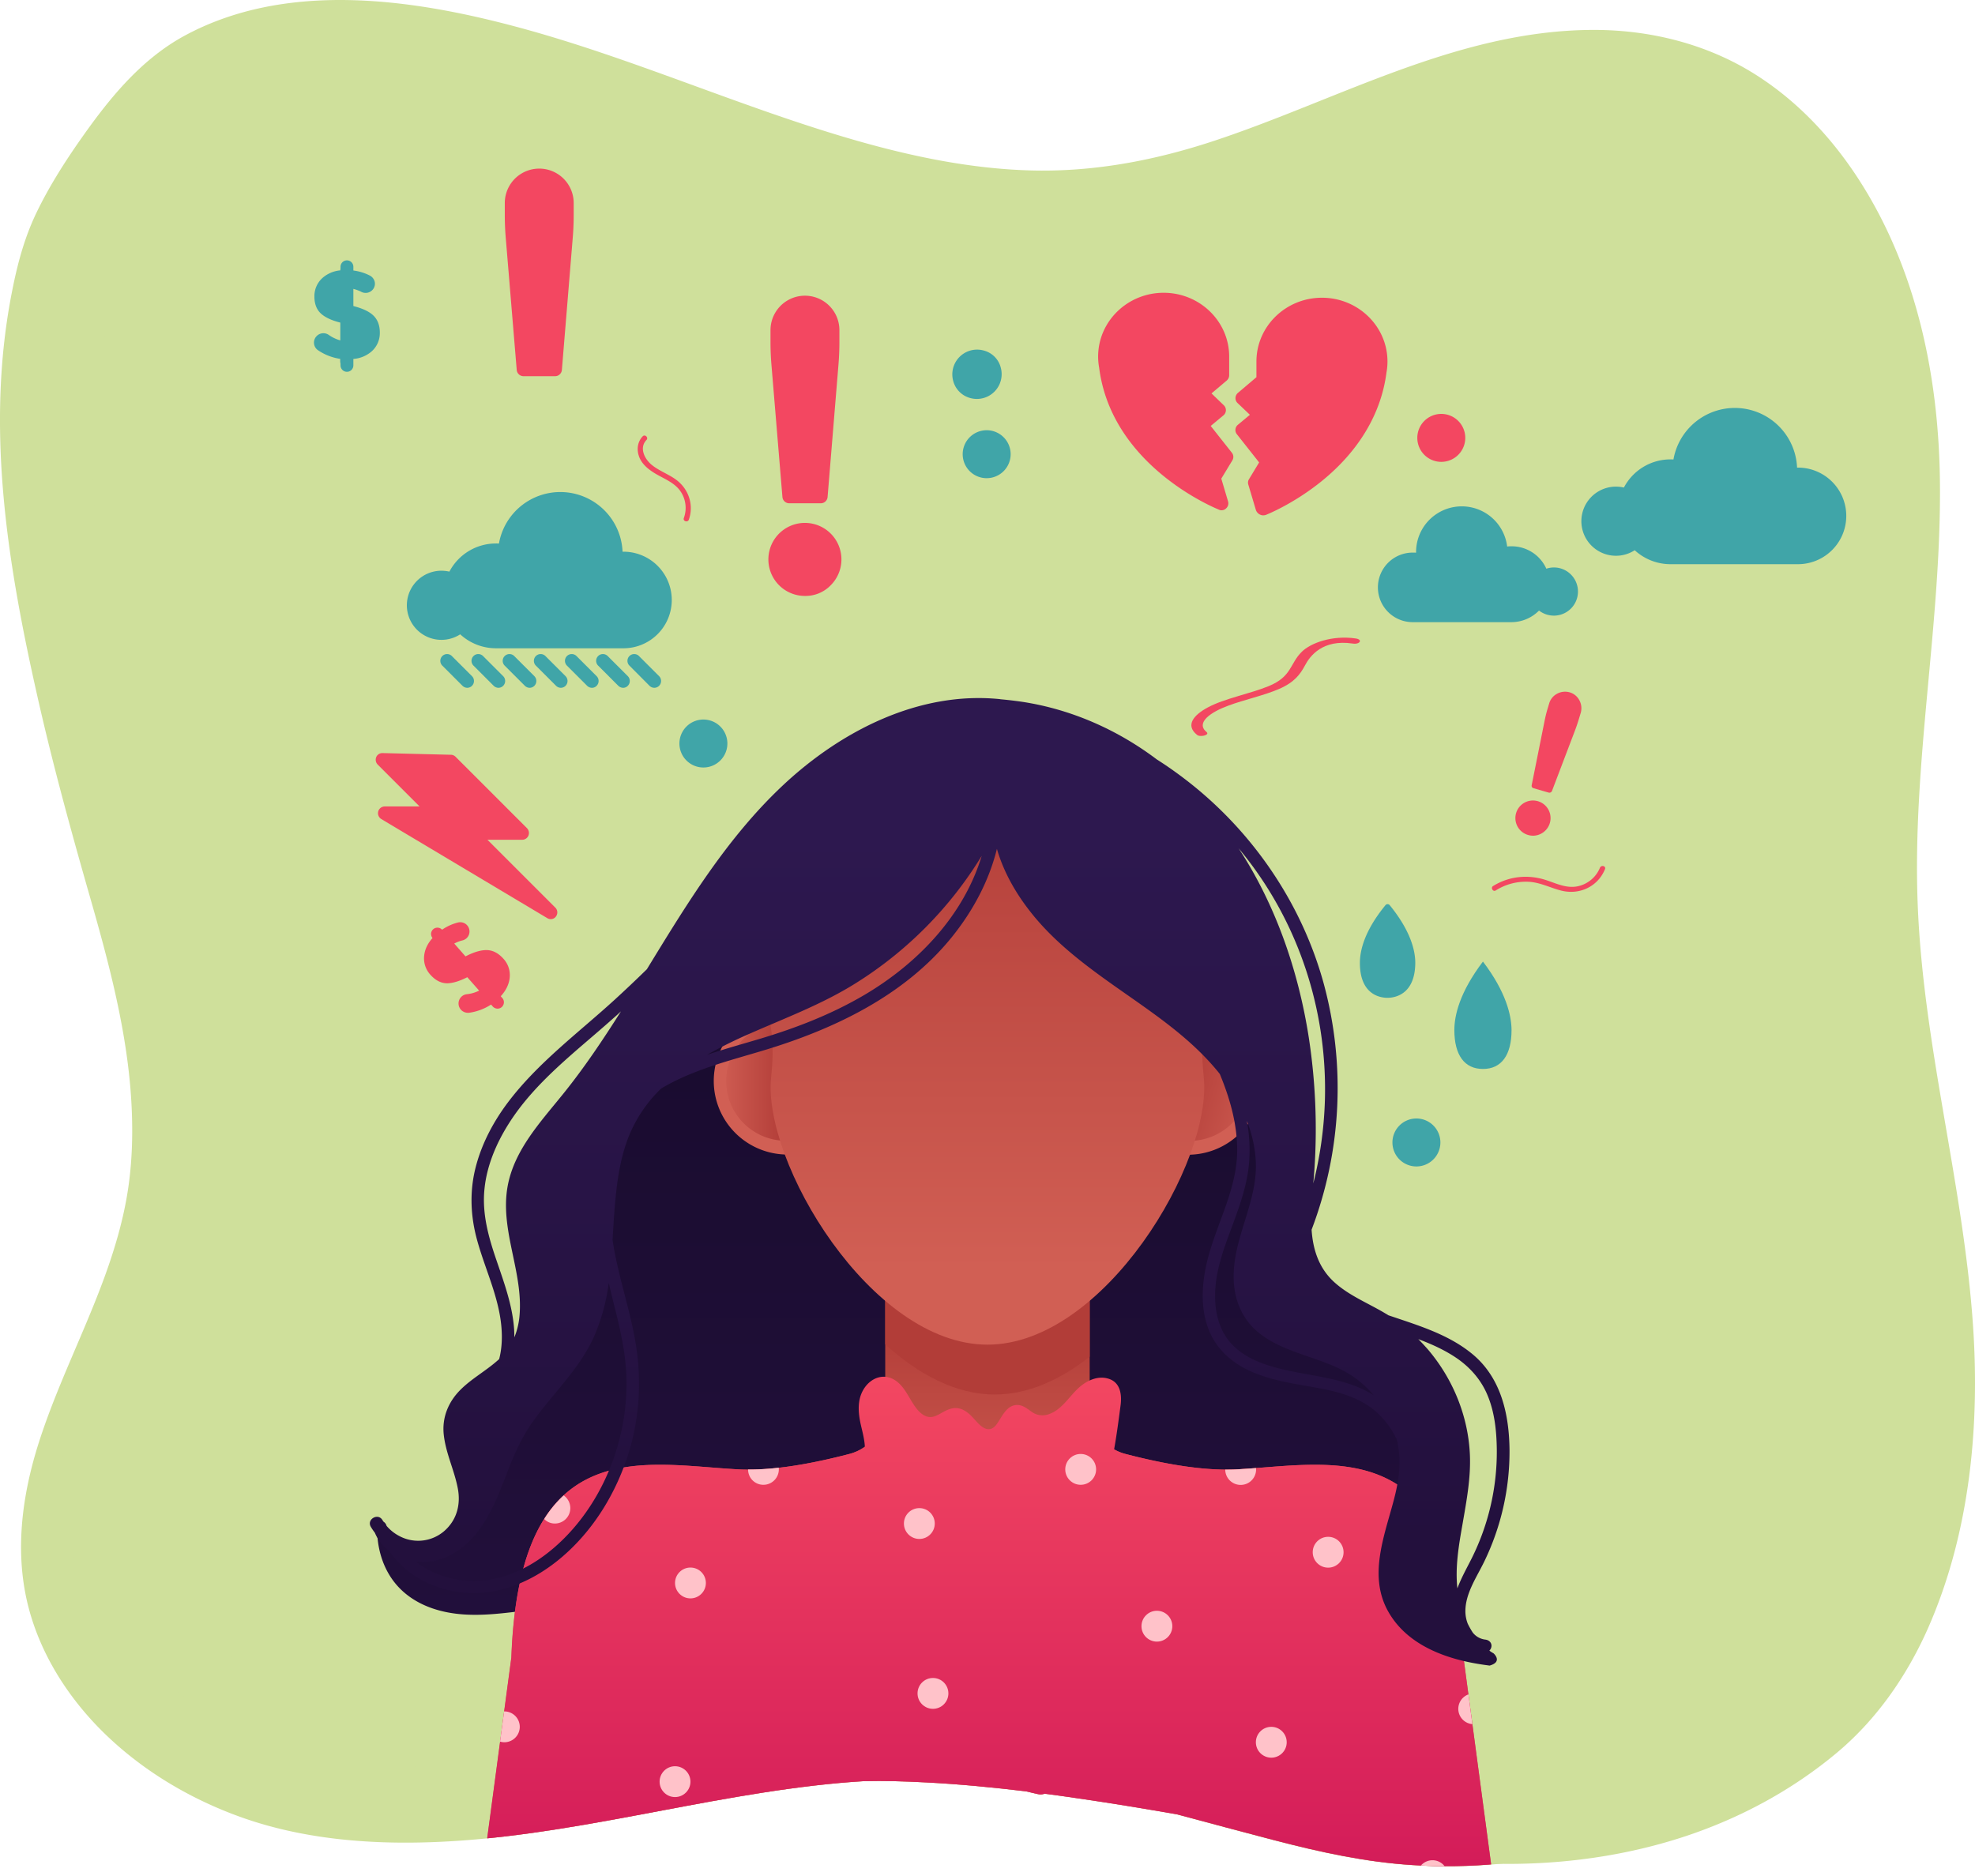 <svg id="Layer_1" data-name="Layer 1" xmlns="http://www.w3.org/2000/svg" xmlns:xlink="http://www.w3.org/1999/xlink" viewBox="0 0 1754.2 1666.18"><defs><style>.cls-1{fill:none;}.cls-2{fill:#cfe09b;}.cls-3{fill:#f34761;}.cls-4{fill:#40a5a8;}.cls-5{clip-path:url(#clip-path);}.cls-6{fill:url(#linear-gradient);}.cls-7{fill:#d15f54;}.cls-8{fill:url(#linear-gradient-2);}.cls-9{fill:url(#linear-gradient-3);}.cls-10{fill:url(#linear-gradient-4);}.cls-11{fill:#b23d38;}.cls-12{fill:url(#linear-gradient-5);}.cls-13{fill:url(#linear-gradient-6);}.cls-14{fill:#ffc2c9;}.cls-15{fill:url(#linear-gradient-7);}</style><clipPath id="clip-path" transform="translate(-124.04 -171.02)"><path class="cls-1" d="M1875.8,1339.3c-9.7-122.9-43.9-242.9-48.5-366.3-4.7-124.8,21-248.2,19.8-372.9-.9-94.4-20.7-190.8-72.9-270.9-23.7-36.4-54.1-68.7-91-92-43.7-27.6-95-40.1-146.5-39.6-119.1,1.1-224.2,62.1-334.5,98.6-53,17.5-107.3,27.8-163.3,26.2-51.7-1.5-102.7-11.9-152.4-26C783.2,267,685,222,581.1,194.4c-93.6-24.9-203.1-39.9-292.3,7.9-40.8,21.9-69.6,58.6-95.6,96-13.5,19.5-26.2,39.8-36.5,61.1-10.8,22.3-17,45.4-21.8,69.7-23.8,119.4-4.8,239.5,21.5,356.7,13.4,60,29.5,118.9,46.4,178,16.4,57.1,32.2,115,37.1,174.4,2.4,29.6,2.3,59.6-2.1,89-4,26.7-11.6,52.6-20.8,77.9-18.1,49.6-42.3,96.8-58.4,147.1-15.3,47.9-22,99.1-8.8,148.3,11.7,43.5,37.5,82.4,70,113.2,34,32.2,75.3,56.3,119.3,71.9,53.1,18.8,110.8,23.8,166.8,21.9,123.3-4,242.1-41.7,364.6-52.7q10.05-.9,20.1-1.5c18.8-.5,37.7.1,56.4,1.1,29.5,1.5,58.9,4.4,88.3,7.9l10.3,2.4a10.2,10.2,0,0,0,6.3-.3c9.3,1.2,18.7,2.5,28,3.9,30,4.3,60,9.3,89.9,14.5,28.8,7.7,57.6,15.5,86.5,23,40.4,10.5,80.8,19.4,122.6,22a475.49,475.49,0,0,0,76.4-1.2q8.25.15,16.5,0c51.3-.8,102.8-8.8,151.5-25.2,48-16.2,93-40.6,132-73.1,35.2-29.3,61.9-67.6,80.6-109.2C1874.5,1532.3,1883.3,1433.5,1875.8,1339.3Z"/></clipPath><linearGradient id="linear-gradient" x1="930.8" y1="-455.03" x2="930.8" y2="259.36" gradientTransform="translate(0 1440)" gradientUnits="userSpaceOnUse"><stop offset="0" stop-color="#180b2d"/><stop offset="1" stop-color="#23103d"/></linearGradient><linearGradient id="linear-gradient-2" x1="760" y1="-308.41" x2="820.89" y2="-308.41" gradientTransform="translate(0 1440)" gradientUnits="userSpaceOnUse"><stop offset="0" stop-color="#d15f54"/><stop offset="1" stop-color="#b23d38"/></linearGradient><linearGradient id="linear-gradient-3" x1="1258.04" y1="-283.72" x2="1170.09" y2="-312.35" xlink:href="#linear-gradient-2"/><linearGradient id="linear-gradient-4" x1="1001.1" y1="96.7" x2="1001.1" y2="-96.47" xlink:href="#linear-gradient-2"/><linearGradient id="linear-gradient-5" x1="1001.08" y1="-140.94" x2="1001.08" y2="-594.47" xlink:href="#linear-gradient-2"/><linearGradient id="linear-gradient-6" x1="1001.05" y1="397.2" x2="1001.05" y2="-46" gradientTransform="translate(0 1440)" gradientUnits="userSpaceOnUse"><stop offset="0" stop-color="#d31b59"/><stop offset="1" stop-color="#f34761"/></linearGradient><linearGradient id="linear-gradient-7" x1="958.67" y1="-529.63" x2="958.67" y2="103.89" gradientTransform="translate(0 1440)" gradientUnits="userSpaceOnUse"><stop offset="0" stop-color="#2d184f"/><stop offset="1" stop-color="#23103d"/></linearGradient></defs><path class="cls-2" d="M1875.8,1339.3c-9.7-122.9-43.9-242.9-48.5-366.3-4.7-124.8,21-248.2,19.8-372.9-.9-94.4-20.7-190.8-72.9-270.9-23.7-36.4-54.1-68.7-91-92-43.7-27.6-95-40.1-146.5-39.6-119.1,1.1-224.2,62.1-334.5,98.6-53,17.5-107.3,27.8-163.3,26.2-51.7-1.5-102.7-11.9-152.4-26C783.2,267,685,222,581.1,194.4c-93.6-24.9-203.1-39.9-292.3,7.9-40.8,21.9-69.6,58.6-95.6,96-13.5,19.5-26.2,39.8-36.5,61.1-10.8,22.3-17,45.4-21.8,69.7-23.8,119.4-4.8,239.5,21.5,356.7,13.4,60,29.5,118.9,46.4,178,16.4,57.1,32.2,115,37.1,174.4,2.4,29.6,2.3,59.6-2.1,89-4,26.7-11.6,52.6-20.8,77.9-18.1,49.6-42.3,96.8-58.4,147.1-15.3,47.9-22,99.1-8.8,148.3,11.7,43.5,37.5,82.4,70,113.2,34,32.2,75.3,56.3,119.3,71.9,53.1,18.8,110.8,23.8,166.8,21.9,123.3-4,242.1-41.7,364.6-52.7q10.05-.9,20.1-1.5c18.8-.5,37.7.1,56.4,1.1,29.5,1.5,58.9,4.4,88.3,7.9l10.3,2.4a10.2,10.2,0,0,0,6.3-.3c9.3,1.2,18.7,2.5,28,3.9,86.2,12.4,171.5,29.7,257.2,45,44.6,8,89.1,14.1,134.5,13.4,51.3-.8,102.8-8.8,151.5-25.2,48-16.2,93-40.6,132-73.1,35.2-29.3,61.9-67.6,80.6-109.2C1874.5,1532.3,1883.3,1433.5,1875.8,1339.3Z" transform="translate(-124.04 -171.02)"/><path class="cls-2" d="M1785.2,1409.5c0-113.6-22.7-226.2-18.1-339.9,4.7-114.9,37.2-226.4,45.1-341,6-86.8-5.2-176.7-47.4-254-19.2-35.2-44.7-67-76.9-91.1-38.2-28.5-84.4-43.6-131.7-46.9-109.5-7.6-210.4,40.8-314.3,66.4-50,12.3-100.5,17.8-151.8,12.2-47.4-5.2-93.4-18.4-138-34.9-92.8-34.4-179.8-82.8-273.2-115.6-84.2-29.6-183.6-51.3-269-13.8-39.1,17.2-68.2,48.8-94.7,81.3-13.8,16.9-26.9,34.6-37.9,53.5-11.5,19.7-18.9,40.5-25.1,62.4-30.5,107.9-21.7,219.6-6,329.1,8,56,18.5,111.4,29.8,166.8,10.9,53.6,21.3,108,21.5,162.8.1,27.3-2.2,54.9-8.4,81.5-5.6,24.2-14.4,47.5-24.8,70-20.2,44.2-45.8,85.8-64.3,130.9-17.5,42.8-27.4,89.4-18.8,135.5,7.6,40.8,28.5,78.4,56.1,109,28.9,32,65.1,57.2,104.4,74.7,47.4,21.1,100,29.8,151.5,32.2,113.5,5.2,225.3-20.8,338.6-22.1q9.3-.15,18.6,0c17.3.9,34.6,2.8,51.7,5.1,27,3.5,53.8,8.3,80.5,13.7,3.1.9,6.2,1.9,9.3,2.9a9.66,9.66,0,0,0,5.8.2c8.5,1.8,16.9,3.7,25.4,5.6,78.2,17.6,155.3,39.6,232.9,59.9,40.4,10.5,80.8,19.4,122.6,22,47.2,3,95.1-.6,140.9-12.2,45.3-11.5,88.3-30.6,126.5-57.6,34.4-24.4,61.8-57.6,81.9-94.5C1770,1586.6,1785.2,1496.5,1785.2,1409.5Z" transform="translate(-124.04 -171.02)"/><path class="cls-2" d="M1815,1250.5c-13.2-110.5-48.3-217.4-57-328.5-8.7-112.3,9.9-224.5,4.3-336.9-4.2-85.1-25.5-171.3-75.5-241.6-22.7-32-51.3-60-85.4-79.7-40.4-23.3-87.1-32.7-133.5-30.4-107.4,5.3-199.9,64.1-298,101-47.2,17.7-95.7,29-146.2,29.5-46.7.5-93-7-138.3-18-94.3-22.7-184.5-59.7-279.2-80.8-85.3-19-184.5-28.6-263.2,17.7-36,21.2-60.6,55.3-82.7,90-11.5,18.1-22.2,36.8-30.7,56.4-8.9,20.5-13.7,41.6-17.2,63.6-17.2,108.5,4.4,216.1,32.3,320.8,14.4,53.9,31,106.4,48.4,159.1,16.8,50.9,33.2,102.5,39.8,155.9,3.3,26.6,4.2,53.6,1.3,80.3-2.7,24.2-8.5,47.9-16,71-14.5,45.3-34.6,88.8-47.3,134.7-12.1,43.7-16.3,90.1-2.5,134,12.2,38.8,36.8,73,67.2,99.6,31.8,27.8,69.9,48.1,110.2,60.5,48.6,15,100.7,17.4,151.1,13.7,111-8.1,216.8-46.4,326.8-60.7,6-.8,12.1-1.5,18.1-2.1,17-1.1,34-1.2,50.9-1,26.6.3,53.3,1.8,79.8,4,3.1.6,6.3,1.1,9.4,1.8a9.68,9.68,0,0,0,5.7-.5c8.5.8,16.9,1.6,25.3,2.5,78.1,8.1,155.7,20.5,233.5,31.2,40.5,5.6,80.9,9.5,121.8,7.2,46.2-2.6,92.4-11.6,135.6-28.2,42.7-16.4,82.4-40,116.3-70.7,30.7-27.7,53.4-63.2,68.7-101.4C1820.8,1424.5,1825.1,1335.2,1815,1250.5Z" transform="translate(-124.04 -171.02)"/><path class="cls-3" d="M1246,628.8a5.7,5.7,0,0,1-2.2-.4,7.17,7.17,0,0,1-4.2-4.1l-6.8-22.8a5.78,5.78,0,0,1,.6-4.8l9-14.9-19.8-25.1a6,6,0,0,1,.9-8.3l10.7-8.9-11-10.5a5.88,5.88,0,0,1-1.8-4.5,6.16,6.16,0,0,1,2.1-4.4l16.5-14V492.2c0-31.3,26.1-56.7,58.2-56.7s58.2,25.4,58.2,56.7a55,55,0,0,1-.9,9.8c-4.7,36.5-24.7,70-58,96.8-25,20.1-48.3,29.3-49.3,29.7A8.33,8.33,0,0,1,1246,628.8ZM945.3,661.9Zm263.8-37.6a4.56,4.56,0,0,1-2.3-.5c-9.8-4-95.8-41.8-106.5-126.2a55,55,0,0,1-.9-9.8c0-31.3,26.1-56.7,58.2-56.7s58.2,25.4,58.2,56.7v16.6a6.22,6.22,0,0,1-2.1,4.6l-13.6,11.5,11,10.6a6,6,0,0,1-.4,8.9l-11.3,9.4,18.8,23.8a5.88,5.88,0,0,1,.4,6.8l-9.8,16.2,6,20.2a6,6,0,0,1-1.7,6.2A5.61,5.61,0,0,1,1209.1,624.3Z" transform="translate(-124.04 -171.02)"/><path class="cls-4" d="M1356.4,1057.4c-5.8,0-24.5-2.2-24.5-31,0-10.8,3.9-28.4,22.8-51.4a2.43,2.43,0,0,1,3.6,0c18.8,23,22.8,40.6,22.8,51.4C1380.9,1055.2,1362.1,1057.4,1356.4,1057.4Z" transform="translate(-124.04 -171.02)"/><path class="cls-4" d="M1441.2,1025.2c-20.8,27.4-25.4,48-25.4,60.8,0,22.3,9,34.6,25.4,34.6s25.4-12.3,25.4-34.6C1466.5,1073.3,1462,1052.6,1441.2,1025.2Z" transform="translate(-124.04 -171.02)"/><path class="cls-4" d="M1466.6,723.7h-87.8a30.9,30.9,0,1,1,0-61.8c1,0,2,0,3,.1v-.6a40.6,40.6,0,0,1,80.9-4.9,28.15,28.15,0,0,1,4.1-.2,33.75,33.75,0,0,1,30.7,19.9,21.87,21.87,0,0,1,6.7-1.1,21.4,21.4,0,0,1,0,42.8,21.71,21.71,0,0,1-13.2-4.5A34.54,34.54,0,0,1,1466.6,723.7Z" transform="translate(-124.04 -171.02)"/><path class="cls-4" d="M677.8,746.9H564.5a46.91,46.91,0,0,1-31.7-12.4A30.71,30.71,0,1,1,516.1,678a33.59,33.59,0,0,1,7.1.8,46.71,46.71,0,0,1,41.3-25,24.37,24.37,0,0,1,2.7.1A55.34,55.34,0,0,1,677,661.1h.8a42.9,42.9,0,1,1,0,85.8ZM1721,672.2H1607.7a46.91,46.91,0,0,1-31.7-12.4,30.71,30.71,0,1,1-16.7-56.5,33.59,33.59,0,0,1,7.1.8,46.71,46.71,0,0,1,41.3-25,24.37,24.37,0,0,1,2.7.1,55.34,55.34,0,0,1,109.8,7.2h.8a42.9,42.9,0,1,1,0,85.8Z" transform="translate(-124.04 -171.02)"/><path class="cls-4" d="M539.1,782a6.15,6.15,0,0,1-4.3-1.8l-17.9-17.9a6,6,0,0,1,8.5-8.5l17.9,17.9a6.1,6.1,0,0,1,0,8.5A5.92,5.92,0,0,1,539.1,782Z" transform="translate(-124.04 -171.02)"/><path class="cls-4" d="M566.8,782a6.15,6.15,0,0,1-4.3-1.8l-17.9-17.9a6,6,0,0,1,8.5-8.5L571,771.7a6.1,6.1,0,0,1,0,8.5A5.92,5.92,0,0,1,566.8,782Z" transform="translate(-124.04 -171.02)"/><path class="cls-4" d="M594.5,782a6.15,6.15,0,0,1-4.3-1.8l-17.9-17.9a6,6,0,0,1,8.5-8.5l17.9,17.9a6.1,6.1,0,0,1,0,8.5A5.92,5.92,0,0,1,594.5,782Z" transform="translate(-124.04 -171.02)"/><path class="cls-4" d="M622.2,782a6.15,6.15,0,0,1-4.3-1.8L600,762.3a6,6,0,0,1,8.5-8.5l17.9,17.9a6.1,6.1,0,0,1,0,8.5A5.92,5.92,0,0,1,622.2,782Z" transform="translate(-124.04 -171.02)"/><path class="cls-4" d="M649.8,782a6.15,6.15,0,0,1-4.3-1.8l-17.9-17.9a6,6,0,0,1,8.5-8.5L654,771.7a6.1,6.1,0,0,1,0,8.5A5.6,5.6,0,0,1,649.8,782Z" transform="translate(-124.04 -171.02)"/><path class="cls-4" d="M677.5,782a6.15,6.15,0,0,1-4.3-1.8l-17.9-17.9a6,6,0,0,1,8.5-8.5l17.9,17.9a6.1,6.1,0,0,1,0,8.5A5.6,5.6,0,0,1,677.5,782Z" transform="translate(-124.04 -171.02)"/><path class="cls-4" d="M705.2,782a6.15,6.15,0,0,1-4.3-1.8l-17.8-17.9a6,6,0,0,1,8.5-8.5l17.9,17.9a6.1,6.1,0,0,1,0,8.5A6,6,0,0,1,705.2,782Z" transform="translate(-124.04 -171.02)"/><path class="cls-3" d="M613.2,987.5a5.86,5.86,0,0,1-3.1-.9l-147.4-88a6.13,6.13,0,0,1-2.7-6.8,6,6,0,0,1,5.8-4.4h30.9l-37.2-37.2a6.19,6.19,0,0,1-1.3-6.6,5.88,5.88,0,0,1,5.7-3.6l60.7,1.5a5.94,5.94,0,0,1,4.1,1.8l63.4,63.4a6.16,6.16,0,0,1,1.3,6.6,6,6,0,0,1-5.6,3.7H557l60.3,60.3a6,6,0,0,1,.5,7.9A5.51,5.51,0,0,1,613.2,987.5Z" transform="translate(-124.04 -171.02)"/><path class="cls-3" d="M839.2,700.4a32.44,32.44,0,1,1,22.7-9.5A31.06,31.06,0,0,1,839.2,700.4Zm13.9-82.3H825a6.07,6.07,0,0,1-6-5.5l-9.7-116.8q-.9-10.5-.9-21V464.3a30.6,30.6,0,1,1,61.2,0v10.5q0,10.5-.9,21l-9.6,116.8A6.07,6.07,0,0,1,853.1,618.1Zm-236-112.9H589a6.07,6.07,0,0,1-6-5.5l-9.7-116.8q-.9-10.5-.9-21V351.4a30.6,30.6,0,0,1,61.2,0v10.5q0,10.5-.9,21l-9.6,116.8A6.07,6.07,0,0,1,617.1,505.2Z" transform="translate(-124.04 -171.02)"/><path class="cls-3" d="M1485.8,913.4a15.93,15.93,0,0,1-4.3-.6,15.62,15.62,0,1,1,11.7-1.4A15.52,15.52,0,0,1,1485.8,913.4Zm14.4-38.2a1.27,1.27,0,0,1-.6-.1l-13.5-3.9a2.2,2.2,0,0,1-1.6-2.7l11.5-57.4c.7-3.4,1.5-6.8,2.5-10.1l1.5-5a14.22,14.22,0,0,1,7-8.7,14.83,14.83,0,0,1,11.1-1.3h0a14.22,14.22,0,0,1,8.7,7,14.83,14.83,0,0,1,1.3,11.1l-1.5,5c-1,3.3-2.1,6.7-3.3,9.9l-20.8,54.7A2.57,2.57,0,0,1,1500.2,875.2Z" transform="translate(-124.04 -171.02)"/><path class="cls-4" d="M431.9,497.8a5.76,5.76,0,0,1-5.7-5.7v-2.3a47.23,47.23,0,0,1-19.6-7.6,8.05,8.05,0,0,1-3.6-5.7,8.15,8.15,0,0,1,1.9-6.5,8.34,8.34,0,0,1,11.1-1.5,33.38,33.38,0,0,0,10.3,4.9V457.6c-7.5-1.9-12.9-4.4-16.6-7.5-4.2-3.5-6.4-8.8-6.4-15.5a21.62,21.62,0,0,1,7.1-16.6,27.5,27.5,0,0,1,15.9-6.8,5.7,5.7,0,0,1,11.4.1,43.73,43.73,0,0,1,14.8,4.5,8.44,8.44,0,0,1,4.3,5.3,8,8,0,0,1-1.3,6.7,8.28,8.28,0,0,1-10.5,2.5,31.16,31.16,0,0,0-7.4-2.7v15.2c7.8,2,13.5,4.5,17.3,7.8,4.3,3.7,6.5,9,6.5,15.8a21.72,21.72,0,0,1-7.3,16.8,28,28,0,0,1-16.5,6.7V492A5.78,5.78,0,0,1,431.9,497.8Zm43.2-20.5Z" transform="translate(-124.04 -171.02)"/><path class="cls-4" d="M432.2,501.3h0a5.7,5.7,0,0,1-5.7-5.7V408a5.7,5.7,0,0,1,5.7-5.7h0a5.7,5.7,0,0,1,5.7,5.7v87.6A5.7,5.7,0,0,1,432.2,501.3Z" transform="translate(-124.04 -171.02)"/><path class="cls-3" d="M539.6,1070.7a8.28,8.28,0,0,1-1-16.5,31.39,31.39,0,0,0,11-3.2l-10.5-11.9c-6.9,3.5-12.6,5.2-17.5,5.4-5.5.1-10.6-2.4-15.1-7.4a21.47,21.47,0,0,1-5.7-17.2c.6-5.6,3.1-10.8,7.4-15.6a6.12,6.12,0,0,1-1.3-3.9,5.82,5.82,0,0,1,1.9-3.9,5.57,5.57,0,0,1,4.1-1.4,5.48,5.48,0,0,1,3.8,1.8,44,44,0,0,1,14.1-6.4,8.21,8.21,0,0,1,10.2,7.1,8.12,8.12,0,0,1-6.2,8.8,30.64,30.64,0,0,0-7.3,2.8l10,11.4c7.1-3.7,13.1-5.5,18.2-5.6,5.7-.1,10.8,2.5,15.4,7.6a21.48,21.48,0,0,1,5.6,17.4c-.7,5.7-3.4,11.1-7.9,16l1.4,1.6a5.68,5.68,0,0,1-.5,8,5.57,5.57,0,0,1-4.1,1.4,5.82,5.82,0,0,1-3.9-1.9h0l-1.5-1.7a48,48,0,0,1-19.7,7.3Zm18.9-21h0a2.14,2.14,0,0,1-1.7-.8l-12.6-14.2a2.08,2.08,0,0,1-.5-2,2.33,2.33,0,0,1,1.3-1.6c4.4-2,7.7-3,10.2-2.9a10.09,10.09,0,0,1,7.3,3.6,9.86,9.86,0,0,1,2.4,8.4h0a16.86,16.86,0,0,1-4.6,8.7A2.5,2.5,0,0,1,558.5,1049.7Zm-8.7-15.7,8.6,9.8a12.35,12.35,0,0,0,1.9-4.3,5.12,5.12,0,0,0-1.3-4.6,5.48,5.48,0,0,0-3.9-2.1C554.2,1032.7,552.5,1033,549.8,1034Zm12.8,5.9Zm-39.8-8.7h-.4a9.46,9.46,0,0,1-6.9-3.6,9.77,9.77,0,0,1-2.4-8,14.88,14.88,0,0,1,4.3-8.3,1.9,1.9,0,0,1,1.7-.7,2.29,2.29,0,0,1,1.7.8l12.1,13.7a2.14,2.14,0,0,1,.5,2,2.62,2.62,0,0,1-1.3,1.6C528.1,1030.3,525.1,1031.2,522.8,1031.2Zm-3.7-14.8a8.77,8.77,0,0,0-1.5,3.7,5.41,5.41,0,0,0,1.3,4.4,4.81,4.81,0,0,0,3.7,2,12.74,12.74,0,0,0,4.6-1Z" transform="translate(-124.04 -171.02)"/><path class="cls-3" d="M1195.8,821.4c-10.3-8.5,4.1-18,19.1-23.5,14.5-5.4,31.7-9,45.3-14.9s18.8-13.1,23-21c4.4-8.3,15.6-23.3,42.3-19.3,6.4,1,9.2-3.5,2.8-4.5-20.7-3.1-40,3.9-48,11.8-10.8,10.6-8.7,22.1-29.6,30.6-17,6.9-39.1,10.9-53.8,18.8-12.9,6.9-20,15.9-9.9,24.2,2.6,2.7,11.8.4,8.8-2.2Z" transform="translate(-124.04 -171.02)"/><path class="cls-3" d="M1452.6,962a50,50,0,0,1,28.7-7.7c10.5.4,19.6,5.4,29.6,7.9,16.1,4,32.4-3.6,38.7-19.1,1.1-2.8-3.3-4-4.5-1.2a27.45,27.45,0,0,1-19.2,16.3c-9.6,2.3-18.7-2-27.5-5-16.2-5.6-33.5-4.2-48.2,4.9-2.4,1.5-.1,5.5,2.4,3.9Z" transform="translate(-124.04 -171.02)"/><path class="cls-3" d="M735.9,632.6c4.6-13.3-.3-27.5-11.7-35.7-6.8-4.9-15-7.7-21.5-13.1-6.2-5.2-11.1-15-4.5-21.9,2.1-2.1-1.2-5.4-3.3-3.3-4.5,4.7-5.5,11.4-3.4,17.5,2.3,7,8.3,11.8,14.4,15.5,7.5,4.5,16.3,7.7,21.8,14.8a26.18,26.18,0,0,1,3.7,24.9c-.9,2.8,3.5,4.1,4.5,1.3Z" transform="translate(-124.04 -171.02)"/><path class="cls-4" d="M748.8,852.8a21.3,21.3,0,1,1,21.3-21.3A21.32,21.32,0,0,1,748.8,852.8Z" transform="translate(-124.04 -171.02)"/><path class="cls-4" d="M1000.4,595.8a21.3,21.3,0,1,1,21.3-21.3A21.32,21.32,0,0,1,1000.4,595.8Zm-2.6-113.4a22,22,0,0,0-27.1,27.1,21.34,21.34,0,0,0,15.1,15.1,22,22,0,0,0,27.1-27.1A21,21,0,0,0,997.8,482.4Z" transform="translate(-124.04 -171.02)"/><path class="cls-3" d="M1404.2,581.3a21.3,21.3,0,1,1,21.3-21.3A21.32,21.32,0,0,1,1404.2,581.3Z" transform="translate(-124.04 -171.02)"/><path class="cls-4" d="M1382.1,1207.2a21.3,21.3,0,1,1,21.3-21.3A21.32,21.32,0,0,1,1382.1,1207.2Z" transform="translate(-124.04 -171.02)"/><g class="cls-5"><path class="cls-6" d="M1395.8,1437.8c-6.1-21.3-17.4-40.1-33.9-54.9-17.4-15.6-38.2-26.8-55.9-42.1-18.7-16.1-30.6-36.7-37-60.4s-8-48.2-10.3-72.5c-8.6-92.9-36.6-190.1-105.8-256.5-60.7-58.3-158.2-87.1-237.2-50.1-42.2,19.8-72.4,56.5-101.3,91.7-14.6,17.8-29.2,35.7-45.6,51.9-15.7,15.6-32.9,29.5-49.9,43.6-32.3,26.7-66.4,54.8-85,93.4-19.9,41.2-14.1,87-15.7,131.2-.8,22.1-3.7,44.8-14.5,64.4-11.3,20.4-31.1,32.2-46.2,49.2a72.63,72.63,0,0,0-16,29.8c-3.3,12.5-4,25.5-5.8,38.2-2.8,20.2-10.1,45.5-32.2,51.8-11.8,3.4-38.5,3.8-40.7-13a2,2,0,0,0-2.4-1.8,1.43,1.43,0,0,0-1.3,1.8c1,19.1,8,37.5,22.2,50.6,15.5,14.3,36.4,20.2,57.1,21.2,28.1,1.4,55.8-5.4,83.7-6.5,23.3-1,46.6,1.3,69.5,5.6,92.3,17.2,177.8,66,272.6,70.5a236.5,236.5,0,0,0,69.1-6.5c25.4-6.4,49.6-17.1,73.1-28.5,49.1-23.8,99.7-53,156-52.3,14.4.2,28.2,3,42.1,6.6,12.6,3.3,25.4,6.9,38.4,7.3,20.4.7,41.9-6.7,50.7-26.5,4.6-10.3,5.6-21.7,6.5-32.8,1-11.8,1.8-23.7,2.1-35.6C1403.2,1483.7,1402.2,1460.2,1395.8,1437.8Z" transform="translate(-124.04 -171.02)"/><path class="cls-7" d="M758.7,1140.8a65.42,65.42,0,0,0,74.4,55.1l-19.2-129.5A65.6,65.6,0,0,0,758.7,1140.8Z" transform="translate(-124.04 -171.02)"/><path class="cls-8" d="M769.6,1139.1a53.07,53.07,0,0,0,60.3,44.7l-15.6-105A53.07,53.07,0,0,0,769.6,1139.1Z" transform="translate(-124.04 -171.02)"/><path class="cls-7" d="M1188.3,1066.5,1169.1,1196a65.46,65.46,0,1,0,19.2-129.5Z" transform="translate(-124.04 -171.02)"/><path class="cls-9" d="M1187.9,1078.8l-15.6,105a53.08,53.08,0,1,0,15.6-105Z" transform="translate(-124.04 -171.02)"/><path class="cls-10" d="M1222.2,1476.3c-29,1.5-64.5-4.8-98.5-13.7a42.6,42.6,0,0,1-31.8-41.3v-218H910.3v218a42.71,42.71,0,0,1-31.8,41.3c-34,8.9-69.5,15.2-98.5,13.7-83.6-4.3-194.5-34.6-201.7,167.1l-25.9,193.8h897.4l-25.9-193.8C1416.7,1441.7,1305.8,1472,1222.2,1476.3Z" transform="translate(-124.04 -171.02)"/><path class="cls-11" d="M910.3,1365.2c29.3,26.7,62.9,44.6,97.3,44.6,29.4,0,58.3-13.1,84.3-33.6V1213.1H910.3Z" transform="translate(-124.04 -171.02)"/><path class="cls-12" d="M1201.9,937.3c-25-141.9-200.8-138.3-200.8-138.3s-175.7-3.6-200.8,138.3c-21.3,120.4,17.3,110.3,8.7,190.3-8.1,75,88.4,237.9,192.1,237.9s200.2-162.9,192.1-237.9C1184.6,1047.6,1223.1,1057.7,1201.9,937.3Z" transform="translate(-124.04 -171.02)"/><path class="cls-13" d="M1423.9,1643.4c-7.2-201.7-118.1-171.4-201.7-167.1-29,1.5-64.5-4.8-98.5-13.7a38.94,38.94,0,0,1-10.1-4.1c2.3-12.8,4-25.9,5.7-38.8,1.3-9.7,0-20.8-10.9-24-9.6-2.9-19.4,1.9-26.4,8.3-8.5,7.8-14.7,19-25.9,23.1a16.19,16.19,0,0,1-15.5-1.8c-4.1-2.8-8-6.3-13.3-6.2-8.2.2-12.2,8.1-16,14.1-1.8,2.8-4,6.4-7.5,7.2-6.1,1.4-11.2-5.3-14.8-9.2s-7.5-7.6-12.6-8.9-9.7.4-14,2.7c-4.5,2.4-9.2,5.9-14.6,4.5s-9.4-6.5-12.3-10.9c-5.4-8.2-9.5-18.4-19-22.9-9.1-4.2-18.5-.2-24.1,7.5-6.9,9.5-6.4,21-4.1,32,1.5,6.9,3.6,14,3.9,21a41.54,41.54,0,0,1-13.8,6.4c-34,8.9-69.5,15.2-98.5,13.7-83.6-4.3-194.5-34.6-201.7,167.1l-25.9,193.8h897.5Z" transform="translate(-124.04 -171.02)"/><circle class="cls-14" cx="1129.16" cy="1547.68" r="13.7"/><path class="cls-14" d="M1212.3,1476.5a13.7,13.7,0,0,0,27.4-.2,4.87,4.87,0,0,0-.1-1.2c-5.9.5-11.6.9-17.3,1.2C1219,1476.5,1215.7,1476.5,1212.3,1476.5Z" transform="translate(-124.04 -171.02)"/><circle class="cls-14" cx="816.56" cy="1353.38" r="13.7"/><circle class="cls-14" cx="1007.26" cy="1629.98" r="13.7"/><circle class="cls-14" cx="1027.56" cy="1444.58" r="13.7"/><path class="cls-14" d="M1431.8,1702.6l-3.5-26.4a13.63,13.63,0,0,0,3.5,26.4Z" transform="translate(-124.04 -171.02)"/><circle class="cls-14" cx="1179.66" cy="1378.88" r="13.7"/><circle class="cls-14" cx="959.86" cy="1305.28" r="13.7"/><path class="cls-14" d="M1396.4,1823.5a13.72,13.72,0,0,0-13.7,13.7H1410A13.64,13.64,0,0,0,1396.4,1823.5Z" transform="translate(-124.04 -171.02)"/><path class="cls-14" d="M579.3,1823.5a13.72,13.72,0,0,0-13.7,13.7h27.3A13.51,13.51,0,0,0,579.3,1823.5Z" transform="translate(-124.04 -171.02)"/><path class="cls-14" d="M802.1,1490a13.72,13.72,0,0,0,13.7-13.7,7.57,7.57,0,0,0-.1-1.5,215.1,215.1,0,0,1-27.2,1.6A13.55,13.55,0,0,0,802.1,1490Z" transform="translate(-124.04 -171.02)"/><path class="cls-14" d="M923.9,1823.5a13.72,13.72,0,0,0-13.7,13.7h27.3A13.51,13.51,0,0,0,923.9,1823.5Z" transform="translate(-124.04 -171.02)"/><circle class="cls-14" cx="828.66" cy="1504.28" r="13.7"/><circle class="cls-14" cx="599.56" cy="1582.68" r="13.7"/><path class="cls-14" d="M572,1718.7a13.7,13.7,0,0,0,0-27.4h-.2l-3.6,26.8A12.56,12.56,0,0,0,572,1718.7Z" transform="translate(-124.04 -171.02)"/><circle class="cls-14" cx="613.26" cy="1406.18" r="13.7"/><path class="cls-14" d="M616.9,1524.4a13.72,13.72,0,0,0,13.7-13.7,13.91,13.91,0,0,0-5.9-11.3,101.53,101.53,0,0,0-17.3,21A13.13,13.13,0,0,0,616.9,1524.4Z" transform="translate(-124.04 -171.02)"/><path class="cls-15" d="M1450.6,1639.7a29.22,29.22,0,0,1-3.7-2.4,6.29,6.29,0,0,0,1.9-4.2c0-3.3-2.6-5.3-5.6-5.6a16.56,16.56,0,0,1-11.1-6.3,74.42,74.42,0,0,1-4.4-7.8,30.94,30.94,0,0,1-2.1-10.9c-.1-16,10.1-30.5,16.8-44.4a224,224,0,0,0,22.4-98.9c-.3-31.6-7.4-64-32.7-85.1-21.5-17.9-48.8-25.8-74.9-34.7-1.2-.8-2.5-1.5-3.8-2.3-14.6-8.6-30.9-15.2-43.7-26.6-14.3-12.7-19.5-29.4-20.7-47.1a354,354,0,0,0,10.7-218.9c-19.4-70.5-62.2-133.5-119.6-178.6-9.2-7.2-18.7-14-28.5-20.2-34.7-26.2-75.3-44.3-118.7-51.1q-10.05-1.5-20.1-2.4a.76.76,0,0,1-.4-.1c-72-7.4-141.3,28.2-192.6,76.2-50,46.8-85.7,105.7-121.2,163.7-9.3,9.1-18.8,18.1-28.4,26.9-32.4,29.6-68.5,56.2-95.1,91.5-12.4,16.5-22.4,35.1-27.9,55-5.9,21.1-5.6,42.6-.3,63.8,5.9,23.3,16.5,45.3,20.9,69,2.4,12.9,3,27.1-.4,40.1-.6.6-1.3,1.2-1.9,1.7-10.4,9.1-22.7,15.8-32.5,25.6-10.8,10.8-16.5,24.7-14.8,40,1.8,16.4,9.3,31.2,12.4,47.3,2.9,14.7-.9,28.9-12.6,38.7a35.38,35.38,0,0,1-39.1,4,38,38,0,0,1-11.5-9.1c0-.1-.1-.2-.1-.3a6.14,6.14,0,0,0-2.6-3.4c-.3-.5-.7-1-1-1.5-3.9-6.6-14.2-.6-10.3,6a49.3,49.3,0,0,0,3.6,5.3,37.93,37.93,0,0,0,12.9,16.3c15.5,23.1,43.2,35.9,70.7,37.2,32.9,1.5,64-14.5,87.6-36.4,24.9-23,43-53.3,53.4-85.5,11-33.9,12.7-69.8,6.2-104.7-5.4-29.1-15.4-57.8-19.7-87.1,1.1-17.5,2-35,4.5-52.4,2.1-14.7,5.5-29.6,11.5-43.3a124.61,124.61,0,0,1,25.9-37.5l1.1-1.1c27.6-16.6,59.6-24.5,90.2-33.7,63-18.9,125.6-48.5,167.9-100.6,18.7-23.1,33.2-49.9,40.3-78.7,5.9,20.4,16.7,39.4,30,56.2,21.8,27.7,50.3,48.6,78.9,68.7,29,20.4,58.9,40.4,82.5,67.2,2.3,2.6,4.5,5.2,6.6,7.9,8.8,21.3,15.2,43.4,15.4,66.5.4,39.6-23,73.1-29,111.4-2.8,17.6-2.4,35.9,5.1,52.4,7,15.5,20.3,26.7,35.5,33.6,15.9,7.2,32.9,10.2,50,13.2,18.1,3.1,36.8,6.4,52.7,16.2,12.3,7.6,21.3,18.6,27.4,31.2a56.25,56.25,0,0,1,1.4,6.9c2.7,16,0,32-4.1,47.5-8.5,32.2-22.7,67.4-4.6,99,17.1,29.9,51.8,42.1,84.1,46.8,1.9.3,3.8.5,5.7.8C1459.2,1647.2,1450.6,1639.7,1450.6,1639.7ZM565.2,1291.1c-7.2-20.9-13.2-42-10.8-64.3,2.1-20.3,10.3-39.7,21-56.8,23.5-37.7,60.1-64.7,92.8-93.9,2.5-2.2,5-4.4,7.4-6.7-15.9,25.1-32.4,49.8-51,72.9-21.7,27-47.3,53.7-50.7,89.9-3.5,37.1,15.4,72.3,11.4,109.4a65.35,65.35,0,0,1-4.4,17.4c0-2.3-.1-4.6-.2-6.9C579.3,1330.9,572,1311.1,565.2,1291.1Zm107.1,50.5c4.1,17.1,7.5,34.4,8.1,52.1a200.72,200.72,0,0,1-4.5,48.9c-7,31.7-21.5,62-42.9,86.5-19.9,22.8-46.9,41.9-77.6,45.7-21.7,2.7-45-3.1-62.1-16.6a53.11,53.11,0,0,0,26.5-3.7c30.2-12.9,43.3-45.6,54.2-74.1,6-15.8,12.6-31,22.2-44.9,8.9-12.8,19.3-24.5,29.1-36.7,10-12.4,19.5-25.3,26.1-39.9a171.84,171.84,0,0,0,12.7-43.8c.2-1.5.4-3,.7-4.4C667,1321,669.8,1331.3,672.3,1341.6Zm219.9-287c-29.1,17.2-60.5,29.4-92.8,39.1-15.7,4.7-31.8,9.1-47.5,14.4a402.58,402.58,0,0,1,38.4-19c31.5-13.9,63.9-26,93.2-44.3A345.72,345.72,0,0,0,996,931.3C980,984.1,939.5,1026.6,892.2,1054.6Zm408.6,94.4a342.64,342.64,0,0,1-10.3,73.3c.4-4.2.7-8.3,1-12.3a536.22,536.22,0,0,0-5-117.4c-9.2-59.1-29.4-117.8-62.3-168,4,4.8,7.8,9.6,11.5,14.6C1280.5,999.6,1303.1,1073.8,1300.8,1149ZM1258,1386.1c-15.9-4.2-32.1-11-42.6-24.2s-13.1-30.8-11.8-47.3c1.5-18.9,8.3-36.8,14.9-54.5,7-18.8,13.7-37.7,15.1-57.8a140.5,140.5,0,0,0-2.1-35.5,112.38,112.38,0,0,1,8,37.5c1.1,36.4-21.7,68.8-19.6,105.3.9,15.8,6.7,30.8,18.3,41.9,10.3,9.9,23.6,15.8,36.8,20.7s26.9,8.8,39.6,15.1a90.57,90.57,0,0,1,29.6,23.2C1318.9,1394.3,1286.9,1393.8,1258,1386.1Zm125.8-25.5c11.7,4.4,23.1,9.5,33.5,16.5,12.3,8.3,22.2,19.5,27.9,33.2,6.4,15.2,8.1,32,8.3,48.3a211.82,211.82,0,0,1-23.8,99.7c-3.9,7.6-8.2,15.5-11.2,23.7-2.1-19.1,1.3-38.6,4.6-57.3,3.5-20.3,7.4-40.8,6.5-61.5-1.5-34.4-15.2-67.6-37.5-93.7C1389.4,1366.5,1386.7,1363.5,1383.8,1360.6Z" transform="translate(-124.04 -171.02)"/></g></svg>